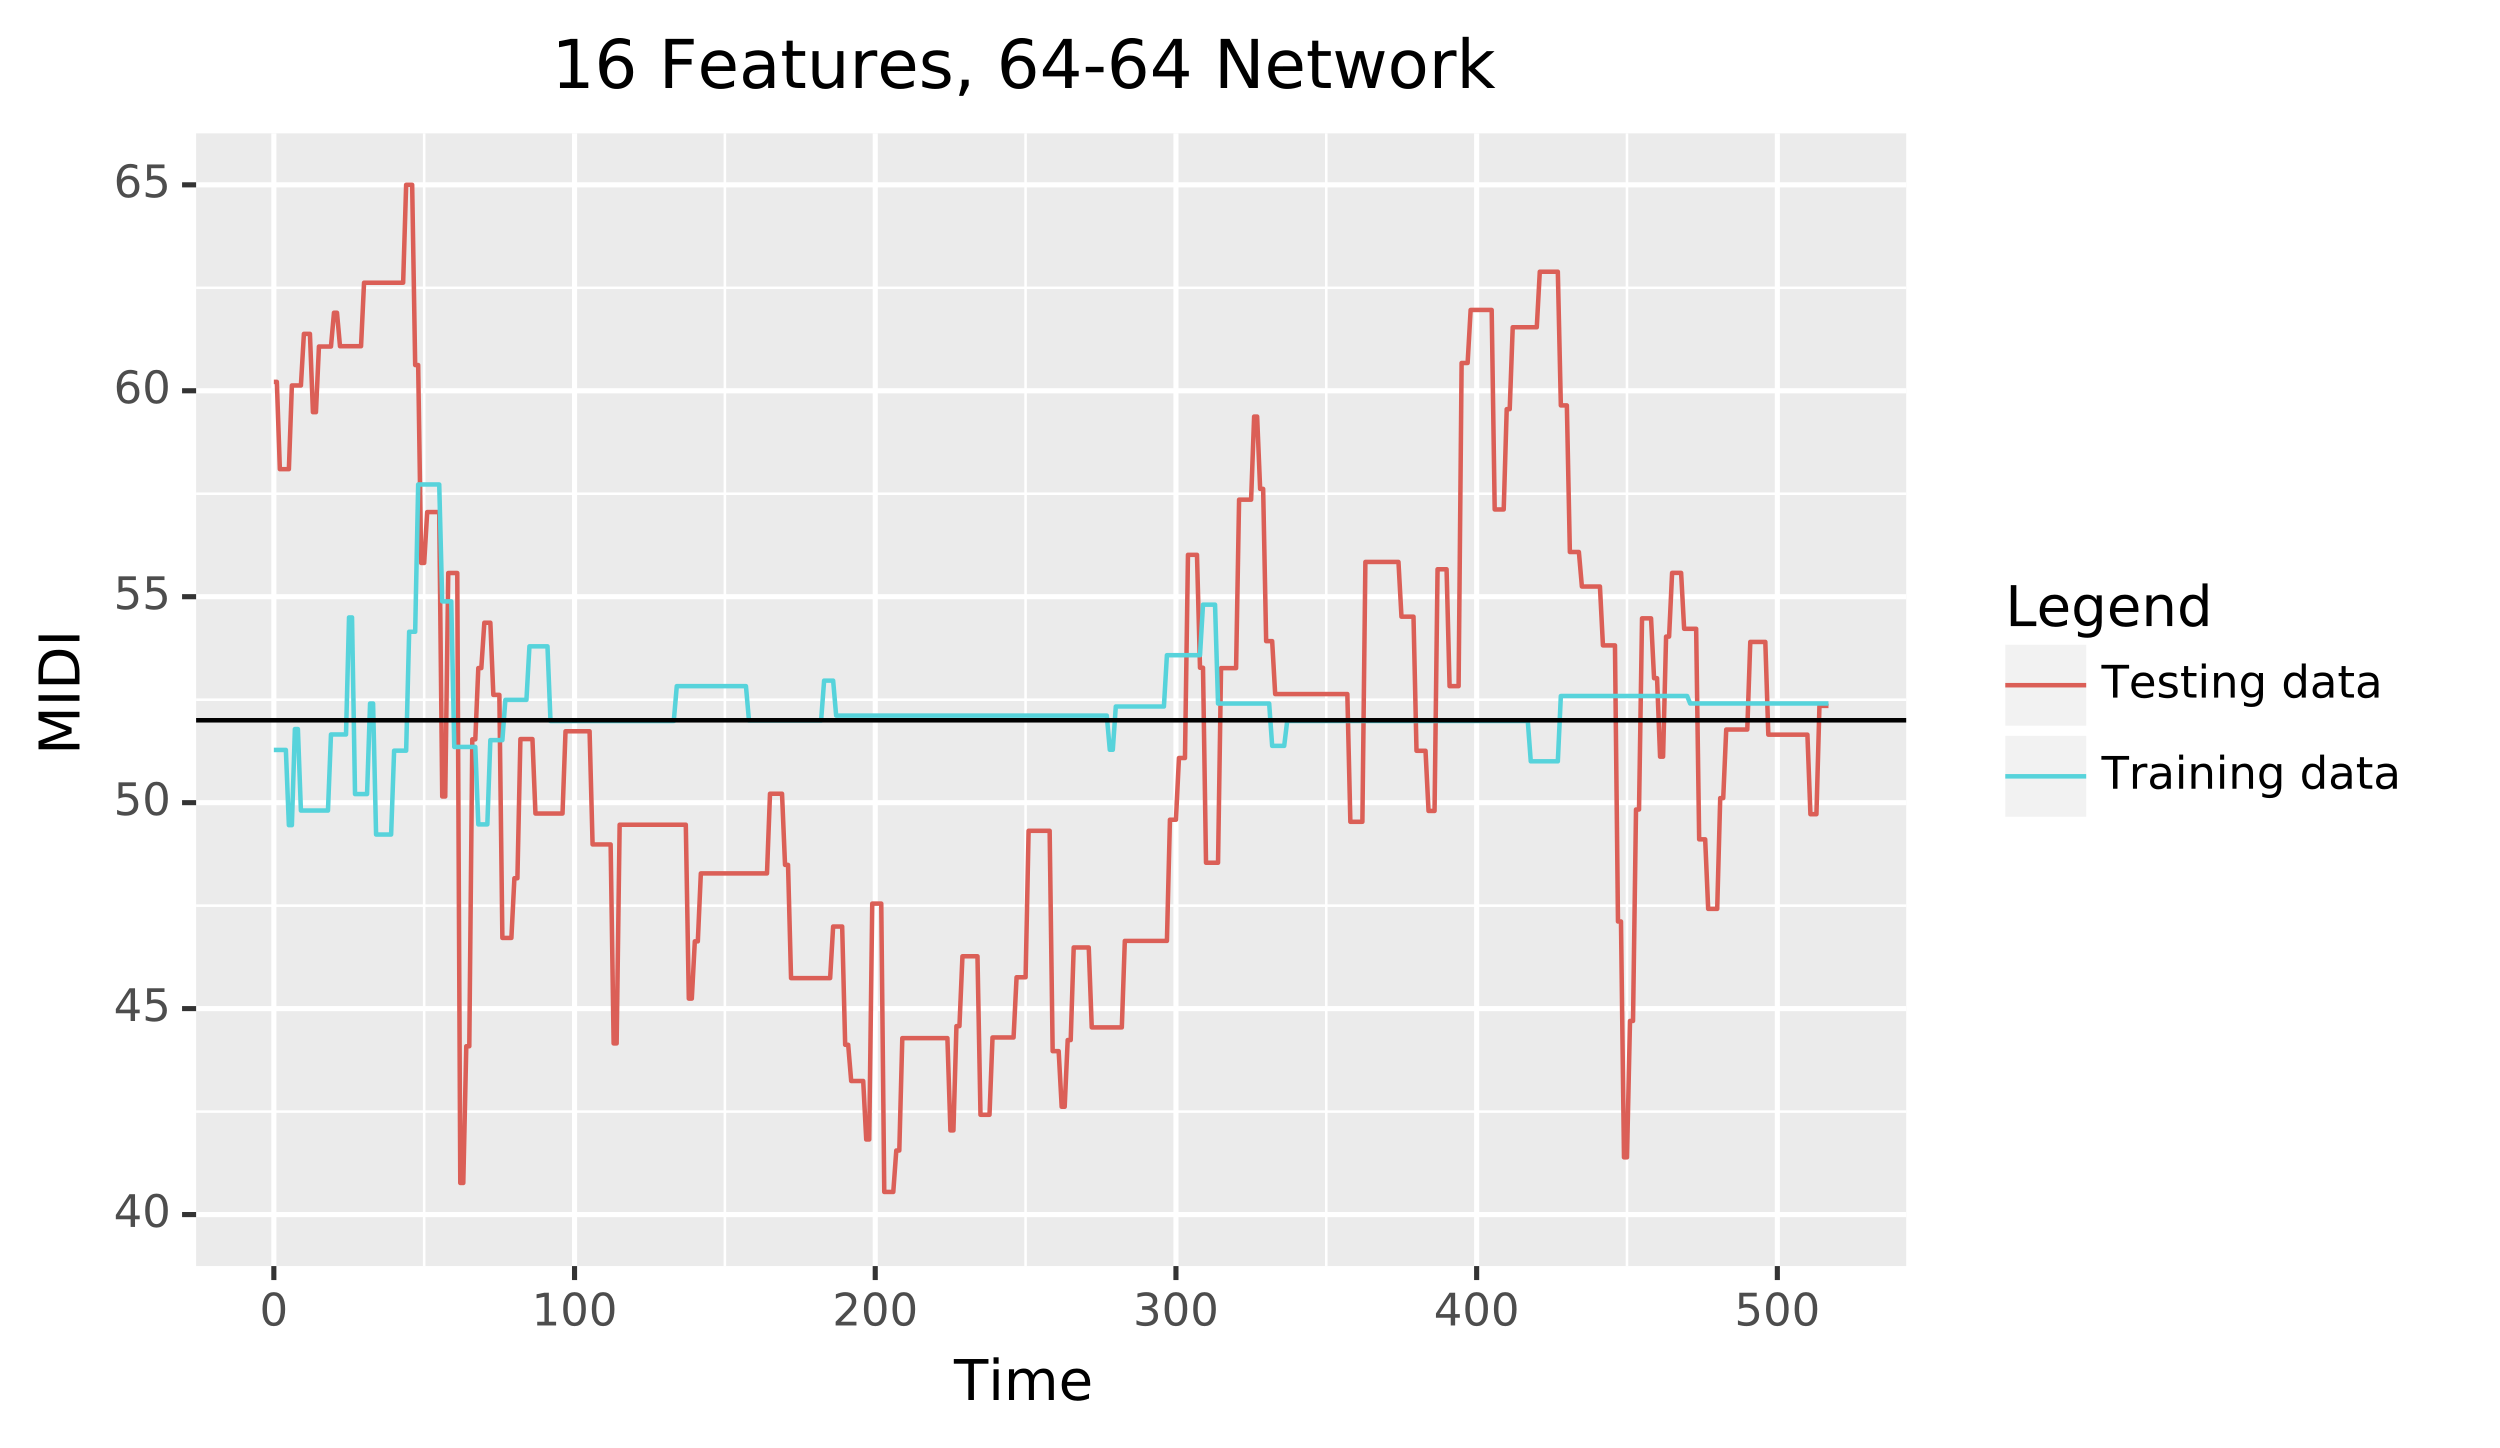 <?xml version="1.0" encoding="utf-8" standalone="no"?>
<!DOCTYPE svg PUBLIC "-//W3C//DTD SVG 1.1//EN"
  "http://www.w3.org/Graphics/SVG/1.1/DTD/svg11.dtd">
<!-- Created with matplotlib (http://matplotlib.org/) -->
<svg height="283.578pt" version="1.1" viewBox="0 0 489.449 283.578" width="489.449pt" xmlns="http://www.w3.org/2000/svg" xmlns:xlink="http://www.w3.org/1999/xlink">
 <rect x="0" y="0" width="489.449" height="283.578" fill="#808080" stroke="none"/>
 <defs>
  <style type="text/css">
*{stroke-linecap:butt;stroke-linejoin:round;}
  </style>
 </defs>
 <g id="figure_1">
  <g id="patch_1">
   <path d="M 0 283.578 
L 489.449 283.578 
L 489.449 0 
L 0 0 
z
" style="fill:#ffffff;stroke:#ffffff;stroke-linejoin:miter;"/>
  </g>
  <g id="axes_1">
   <g id="patch_2">
    <path d="M 38.394 247.865 
L 373.194 247.865 
L 373.194 26.105 
L 38.394 26.105 
z
" style="fill:#ebebeb;"/>
   </g>
   <g id="matplotlib.axis_1">
    <g id="xtick_1">
     <g id="line2d_1">
      <path clip-path="url(#p8b77c48685)" d="M 53.612 247.865 
L 53.612 26.105 
" style="fill:none;stroke:#ffffff;"/>
     </g>
     <g id="line2d_2">
      <path d="M 53.612 247.865 
" style="fill:none;stroke:#333333;stroke-width:1.5;"/>
      <defs>
       <path d="M 0 0 
L 0 2.75 
" id="ma82a62a924" style="stroke:#333333;"/>
      </defs>
      <g>
       <use style="fill:#333333;stroke:#333333;" x="53.612" xlink:href="#ma82a62a924" y="247.865"/>
      </g>
     </g>
     <g id="text_1">
      <!-- 0 -->
      <defs>
       <path d="M 31.781 66.406 
Q 24.172 66.406 20.328 58.906 
Q 16.5 51.422 16.5 36.375 
Q 16.5 21.391 20.328 13.891 
Q 24.172 6.391 31.781 6.391 
Q 39.453 6.391 43.281 13.891 
Q 47.125 21.391 47.125 36.375 
Q 47.125 51.422 43.281 58.906 
Q 39.453 66.406 31.781 66.406 
z
M 31.781 74.219 
Q 44.047 74.219 50.516 64.516 
Q 56.984 54.828 56.984 36.375 
Q 56.984 17.969 50.516 8.266 
Q 44.047 -1.422 31.781 -1.422 
Q 19.531 -1.422 13.062 8.266 
Q 6.594 17.969 6.594 36.375 
Q 6.594 54.828 13.062 64.516 
Q 19.531 74.219 31.781 74.219 
z
" id="DejaVuSans-30"/>
      </defs>
      <g style="fill:#4d4d4d;" transform="translate(50.813 259.502)scale(0.088 -0.088)">
       <use xlink:href="#DejaVuSans-30"/>
      </g>
     </g>
    </g>
    <g id="xtick_2">
     <g id="line2d_3">
      <path clip-path="url(#p8b77c48685)" d="M 112.483 247.865 
L 112.483 26.105 
" style="fill:none;stroke:#ffffff;"/>
     </g>
     <g id="line2d_4">
      <path d="M 112.483 247.865 
" style="fill:none;stroke:#333333;stroke-width:1.5;"/>
      <g>
       <use style="fill:#333333;stroke:#333333;" x="112.483" xlink:href="#ma82a62a924" y="247.865"/>
      </g>
     </g>
     <g id="text_2">
      <!-- 100 -->
      <defs>
       <path d="M 12.406 8.297 
L 28.516 8.297 
L 28.516 63.922 
L 10.984 60.406 
L 10.984 69.391 
L 28.422 72.906 
L 38.281 72.906 
L 38.281 8.297 
L 54.391 8.297 
L 54.391 0 
L 12.406 0 
z
" id="DejaVuSans-31"/>
      </defs>
      <g style="fill:#4d4d4d;" transform="translate(104.085 259.502)scale(0.088 -0.088)">
       <use xlink:href="#DejaVuSans-31"/>
       <use x="63.623" xlink:href="#DejaVuSans-30"/>
       <use x="127.246" xlink:href="#DejaVuSans-30"/>
      </g>
     </g>
    </g>
    <g id="xtick_3">
     <g id="line2d_5">
      <path clip-path="url(#p8b77c48685)" d="M 171.354 247.865 
L 171.354 26.105 
" style="fill:none;stroke:#ffffff;"/>
     </g>
     <g id="line2d_6">
      <path d="M 171.354 247.865 
" style="fill:none;stroke:#333333;stroke-width:1.5;"/>
      <g>
       <use style="fill:#333333;stroke:#333333;" x="171.354" xlink:href="#ma82a62a924" y="247.865"/>
      </g>
     </g>
     <g id="text_3">
      <!-- 200 -->
      <defs>
       <path d="M 19.188 8.297 
L 53.609 8.297 
L 53.609 0 
L 7.328 0 
L 7.328 8.297 
Q 12.938 14.109 22.625 23.891 
Q 32.328 33.688 34.812 36.531 
Q 39.547 41.844 41.422 45.531 
Q 43.312 49.219 43.312 52.781 
Q 43.312 58.594 39.234 62.25 
Q 35.156 65.922 28.609 65.922 
Q 23.969 65.922 18.812 64.312 
Q 13.672 62.703 7.812 59.422 
L 7.812 69.391 
Q 13.766 71.781 18.938 73 
Q 24.125 74.219 28.422 74.219 
Q 39.75 74.219 46.484 68.547 
Q 53.219 62.891 53.219 53.422 
Q 53.219 48.922 51.531 44.891 
Q 49.859 40.875 45.406 35.406 
Q 44.188 33.984 37.641 27.219 
Q 31.109 20.453 19.188 8.297 
z
" id="DejaVuSans-32"/>
      </defs>
      <g style="fill:#4d4d4d;" transform="translate(162.956 259.502)scale(0.088 -0.088)">
       <use xlink:href="#DejaVuSans-32"/>
       <use x="63.623" xlink:href="#DejaVuSans-30"/>
       <use x="127.246" xlink:href="#DejaVuSans-30"/>
      </g>
     </g>
    </g>
    <g id="xtick_4">
     <g id="line2d_7">
      <path clip-path="url(#p8b77c48685)" d="M 230.225 247.865 
L 230.225 26.105 
" style="fill:none;stroke:#ffffff;"/>
     </g>
     <g id="line2d_8">
      <path d="M 230.225 247.865 
" style="fill:none;stroke:#333333;stroke-width:1.5;"/>
      <g>
       <use style="fill:#333333;stroke:#333333;" x="230.225" xlink:href="#ma82a62a924" y="247.865"/>
      </g>
     </g>
     <g id="text_4">
      <!-- 300 -->
      <defs>
       <path d="M 40.578 39.312 
Q 47.656 37.797 51.625 33 
Q 55.609 28.219 55.609 21.188 
Q 55.609 10.406 48.188 4.484 
Q 40.766 -1.422 27.094 -1.422 
Q 22.516 -1.422 17.656 -0.516 
Q 12.797 0.391 7.625 2.203 
L 7.625 11.719 
Q 11.719 9.328 16.594 8.109 
Q 21.484 6.891 26.812 6.891 
Q 36.078 6.891 40.938 10.547 
Q 45.797 14.203 45.797 21.188 
Q 45.797 27.641 41.281 31.266 
Q 36.766 34.906 28.719 34.906 
L 20.219 34.906 
L 20.219 43.016 
L 29.109 43.016 
Q 36.375 43.016 40.234 45.922 
Q 44.094 48.828 44.094 54.297 
Q 44.094 59.906 40.109 62.906 
Q 36.141 65.922 28.719 65.922 
Q 24.656 65.922 20.016 65.031 
Q 15.375 64.156 9.812 62.312 
L 9.812 71.094 
Q 15.438 72.656 20.344 73.438 
Q 25.25 74.219 29.594 74.219 
Q 40.828 74.219 47.359 69.109 
Q 53.906 64.016 53.906 55.328 
Q 53.906 49.266 50.438 45.094 
Q 46.969 40.922 40.578 39.312 
z
" id="DejaVuSans-33"/>
      </defs>
      <g style="fill:#4d4d4d;" transform="translate(221.827 259.502)scale(0.088 -0.088)">
       <use xlink:href="#DejaVuSans-33"/>
       <use x="63.623" xlink:href="#DejaVuSans-30"/>
       <use x="127.246" xlink:href="#DejaVuSans-30"/>
      </g>
     </g>
    </g>
    <g id="xtick_5">
     <g id="line2d_9">
      <path clip-path="url(#p8b77c48685)" d="M 289.097 247.865 
L 289.097 26.105 
" style="fill:none;stroke:#ffffff;"/>
     </g>
     <g id="line2d_10">
      <path d="M 289.097 247.865 
" style="fill:none;stroke:#333333;stroke-width:1.5;"/>
      <g>
       <use style="fill:#333333;stroke:#333333;" x="289.097" xlink:href="#ma82a62a924" y="247.865"/>
      </g>
     </g>
     <g id="text_5">
      <!-- 400 -->
      <defs>
       <path d="M 37.797 64.312 
L 12.891 25.391 
L 37.797 25.391 
z
M 35.203 72.906 
L 47.609 72.906 
L 47.609 25.391 
L 58.016 25.391 
L 58.016 17.188 
L 47.609 17.188 
L 47.609 0 
L 37.797 0 
L 37.797 17.188 
L 4.891 17.188 
L 4.891 26.703 
z
" id="DejaVuSans-34"/>
      </defs>
      <g style="fill:#4d4d4d;" transform="translate(280.698 259.502)scale(0.088 -0.088)">
       <use xlink:href="#DejaVuSans-34"/>
       <use x="63.623" xlink:href="#DejaVuSans-30"/>
       <use x="127.246" xlink:href="#DejaVuSans-30"/>
      </g>
     </g>
    </g>
    <g id="xtick_6">
     <g id="line2d_11">
      <path clip-path="url(#p8b77c48685)" d="M 347.968 247.865 
L 347.968 26.105 
" style="fill:none;stroke:#ffffff;"/>
     </g>
     <g id="line2d_12">
      <path d="M 347.968 247.865 
" style="fill:none;stroke:#333333;stroke-width:1.5;"/>
      <g>
       <use style="fill:#333333;stroke:#333333;" x="347.968" xlink:href="#ma82a62a924" y="247.865"/>
      </g>
     </g>
     <g id="text_6">
      <!-- 500 -->
      <defs>
       <path d="M 10.797 72.906 
L 49.516 72.906 
L 49.516 64.594 
L 19.828 64.594 
L 19.828 46.734 
Q 21.969 47.469 24.109 47.828 
Q 26.266 48.188 28.422 48.188 
Q 40.625 48.188 47.75 41.5 
Q 54.891 34.812 54.891 23.391 
Q 54.891 11.625 47.562 5.094 
Q 40.234 -1.422 26.906 -1.422 
Q 22.312 -1.422 17.547 -0.641 
Q 12.797 0.141 7.719 1.703 
L 7.719 11.625 
Q 12.109 9.234 16.797 8.062 
Q 21.484 6.891 26.703 6.891 
Q 35.156 6.891 40.078 11.328 
Q 45.016 15.766 45.016 23.391 
Q 45.016 31 40.078 35.438 
Q 35.156 39.891 26.703 39.891 
Q 22.75 39.891 18.812 39.016 
Q 14.891 38.141 10.797 36.281 
z
" id="DejaVuSans-35"/>
      </defs>
      <g style="fill:#4d4d4d;" transform="translate(339.569 259.502)scale(0.088 -0.088)">
       <use xlink:href="#DejaVuSans-35"/>
       <use x="63.623" xlink:href="#DejaVuSans-30"/>
       <use x="127.246" xlink:href="#DejaVuSans-30"/>
      </g>
     </g>
    </g>
    <g id="xtick_7">
     <g id="line2d_13">
      <path clip-path="url(#p8b77c48685)" d="M 83.048 247.865 
L 83.048 26.105 
" style="fill:none;stroke:#ffffff;stroke-width:0.5;"/>
     </g>
     <g id="line2d_14">
      <path d="M 83.048 247.865 
" style="fill:none;stroke:#333333;stroke-width:1.5;"/>
     </g>
    </g>
    <g id="xtick_8">
     <g id="line2d_15">
      <path clip-path="url(#p8b77c48685)" d="M 141.919 247.865 
L 141.919 26.105 
" style="fill:none;stroke:#ffffff;stroke-width:0.5;"/>
     </g>
     <g id="line2d_16">
      <path d="M 141.919 247.865 
" style="fill:none;stroke:#333333;stroke-width:1.5;"/>
     </g>
    </g>
    <g id="xtick_9">
     <g id="line2d_17">
      <path clip-path="url(#p8b77c48685)" d="M 200.79 247.865 
L 200.79 26.105 
" style="fill:none;stroke:#ffffff;stroke-width:0.5;"/>
     </g>
     <g id="line2d_18">
      <path d="M 200.79 247.865 
" style="fill:none;stroke:#333333;stroke-width:1.5;"/>
     </g>
    </g>
    <g id="xtick_10">
     <g id="line2d_19">
      <path clip-path="url(#p8b77c48685)" d="M 259.661 247.865 
L 259.661 26.105 
" style="fill:none;stroke:#ffffff;stroke-width:0.5;"/>
     </g>
     <g id="line2d_20">
      <path d="M 259.661 247.865 
" style="fill:none;stroke:#333333;stroke-width:1.5;"/>
     </g>
    </g>
    <g id="xtick_11">
     <g id="line2d_21">
      <path clip-path="url(#p8b77c48685)" d="M 318.532 247.865 
L 318.532 26.105 
" style="fill:none;stroke:#ffffff;stroke-width:0.5;"/>
     </g>
     <g id="line2d_22">
      <path d="M 318.532 247.865 
" style="fill:none;stroke:#333333;stroke-width:1.5;"/>
     </g>
    </g>
    <g id="text_7">
     <!-- Time -->
     <defs>
      <path d="M -0.297 72.906 
L 61.375 72.906 
L 61.375 64.594 
L 35.5 64.594 
L 35.5 0 
L 25.594 0 
L 25.594 64.594 
L -0.297 64.594 
z
" id="DejaVuSans-54"/>
      <path d="M 9.422 54.688 
L 18.406 54.688 
L 18.406 0 
L 9.422 0 
z
M 9.422 75.984 
L 18.406 75.984 
L 18.406 64.594 
L 9.422 64.594 
z
" id="DejaVuSans-69"/>
      <path d="M 52 44.188 
Q 55.375 50.25 60.062 53.125 
Q 64.75 56 71.094 56 
Q 79.641 56 84.281 50.016 
Q 88.922 44.047 88.922 33.016 
L 88.922 0 
L 79.891 0 
L 79.891 32.719 
Q 79.891 40.578 77.094 44.375 
Q 74.312 48.188 68.609 48.188 
Q 61.625 48.188 57.562 43.547 
Q 53.516 38.922 53.516 30.906 
L 53.516 0 
L 44.484 0 
L 44.484 32.719 
Q 44.484 40.625 41.703 44.406 
Q 38.922 48.188 33.109 48.188 
Q 26.219 48.188 22.156 43.531 
Q 18.109 38.875 18.109 30.906 
L 18.109 0 
L 9.078 0 
L 9.078 54.688 
L 18.109 54.688 
L 18.109 46.188 
Q 21.188 51.219 25.484 53.609 
Q 29.781 56 35.688 56 
Q 41.656 56 45.828 52.969 
Q 50 49.953 52 44.188 
z
" id="DejaVuSans-6d"/>
      <path d="M 56.203 29.594 
L 56.203 25.203 
L 14.891 25.203 
Q 15.484 15.922 20.484 11.062 
Q 25.484 6.203 34.422 6.203 
Q 39.594 6.203 44.453 7.469 
Q 49.312 8.734 54.109 11.281 
L 54.109 2.781 
Q 49.266 0.734 44.188 -0.344 
Q 39.109 -1.422 33.891 -1.422 
Q 20.797 -1.422 13.156 6.188 
Q 5.516 13.812 5.516 26.812 
Q 5.516 40.234 12.766 48.109 
Q 20.016 56 32.328 56 
Q 43.359 56 49.781 48.891 
Q 56.203 41.797 56.203 29.594 
z
M 47.219 32.234 
Q 47.125 39.594 43.094 43.984 
Q 39.062 48.391 32.422 48.391 
Q 24.906 48.391 20.391 44.141 
Q 15.875 39.891 15.188 32.172 
z
" id="DejaVuSans-65"/>
     </defs>
     <g transform="translate(186.768 274.09)scale(0.11 -0.11)">
      <use xlink:href="#DejaVuSans-54"/>
      <use x="61.037" xlink:href="#DejaVuSans-69"/>
      <use x="88.82" xlink:href="#DejaVuSans-6d"/>
      <use x="186.232" xlink:href="#DejaVuSans-65"/>
     </g>
    </g>
   </g>
   <g id="matplotlib.axis_2">
    <g id="ytick_1">
     <g id="line2d_23">
      <path clip-path="url(#p8b77c48685)" d="M 38.394 237.785 
L 373.194 237.785 
" style="fill:none;stroke:#ffffff;"/>
     </g>
     <g id="line2d_24">
      <path d="M 38.394 237.785 
" style="fill:none;stroke:#333333;stroke-width:1.5;"/>
      <defs>
       <path d="M 0 0 
L -2.75 0 
" id="mcde2043dd4" style="stroke:#333333;"/>
      </defs>
      <g>
       <use style="fill:#333333;stroke:#333333;" x="38.394" xlink:href="#mcde2043dd4" y="237.785"/>
      </g>
     </g>
     <g id="text_8">
      <!-- 40 -->
      <g style="fill:#4d4d4d;" transform="translate(22.246 240.214)scale(0.088 -0.088)">
       <use xlink:href="#DejaVuSans-34"/>
       <use x="63.623" xlink:href="#DejaVuSans-30"/>
      </g>
     </g>
    </g>
    <g id="ytick_2">
     <g id="line2d_25">
      <path clip-path="url(#p8b77c48685)" d="M 38.394 197.465 
L 373.194 197.465 
" style="fill:none;stroke:#ffffff;"/>
     </g>
     <g id="line2d_26">
      <path d="M 38.394 197.465 
" style="fill:none;stroke:#333333;stroke-width:1.5;"/>
      <g>
       <use style="fill:#333333;stroke:#333333;" x="38.394" xlink:href="#mcde2043dd4" y="197.465"/>
      </g>
     </g>
     <g id="text_9">
      <!-- 45 -->
      <g style="fill:#4d4d4d;" transform="translate(22.246 199.894)scale(0.088 -0.088)">
       <use xlink:href="#DejaVuSans-34"/>
       <use x="63.623" xlink:href="#DejaVuSans-35"/>
      </g>
     </g>
    </g>
    <g id="ytick_3">
     <g id="line2d_27">
      <path clip-path="url(#p8b77c48685)" d="M 38.394 157.145 
L 373.194 157.145 
" style="fill:none;stroke:#ffffff;"/>
     </g>
     <g id="line2d_28">
      <path d="M 38.394 157.145 
" style="fill:none;stroke:#333333;stroke-width:1.5;"/>
      <g>
       <use style="fill:#333333;stroke:#333333;" x="38.394" xlink:href="#mcde2043dd4" y="157.145"/>
      </g>
     </g>
     <g id="text_10">
      <!-- 50 -->
      <g style="fill:#4d4d4d;" transform="translate(22.246 159.574)scale(0.088 -0.088)">
       <use xlink:href="#DejaVuSans-35"/>
       <use x="63.623" xlink:href="#DejaVuSans-30"/>
      </g>
     </g>
    </g>
    <g id="ytick_4">
     <g id="line2d_29">
      <path clip-path="url(#p8b77c48685)" d="M 38.394 116.825 
L 373.194 116.825 
" style="fill:none;stroke:#ffffff;"/>
     </g>
     <g id="line2d_30">
      <path d="M 38.394 116.825 
" style="fill:none;stroke:#333333;stroke-width:1.5;"/>
      <g>
       <use style="fill:#333333;stroke:#333333;" x="38.394" xlink:href="#mcde2043dd4" y="116.825"/>
      </g>
     </g>
     <g id="text_11">
      <!-- 55 -->
      <g style="fill:#4d4d4d;" transform="translate(22.246 119.254)scale(0.088 -0.088)">
       <use xlink:href="#DejaVuSans-35"/>
       <use x="63.623" xlink:href="#DejaVuSans-35"/>
      </g>
     </g>
    </g>
    <g id="ytick_5">
     <g id="line2d_31">
      <path clip-path="url(#p8b77c48685)" d="M 38.394 76.505 
L 373.194 76.505 
" style="fill:none;stroke:#ffffff;"/>
     </g>
     <g id="line2d_32">
      <path d="M 38.394 76.505 
" style="fill:none;stroke:#333333;stroke-width:1.5;"/>
      <g>
       <use style="fill:#333333;stroke:#333333;" x="38.394" xlink:href="#mcde2043dd4" y="76.505"/>
      </g>
     </g>
     <g id="text_12">
      <!-- 60 -->
      <defs>
       <path d="M 33.016 40.375 
Q 26.375 40.375 22.484 35.828 
Q 18.609 31.297 18.609 23.391 
Q 18.609 15.531 22.484 10.953 
Q 26.375 6.391 33.016 6.391 
Q 39.656 6.391 43.531 10.953 
Q 47.406 15.531 47.406 23.391 
Q 47.406 31.297 43.531 35.828 
Q 39.656 40.375 33.016 40.375 
z
M 52.594 71.297 
L 52.594 62.312 
Q 48.875 64.062 45.094 64.984 
Q 41.312 65.922 37.594 65.922 
Q 27.828 65.922 22.672 59.328 
Q 17.531 52.734 16.797 39.406 
Q 19.672 43.656 24.016 45.922 
Q 28.375 48.188 33.594 48.188 
Q 44.578 48.188 50.953 41.516 
Q 57.328 34.859 57.328 23.391 
Q 57.328 12.156 50.688 5.359 
Q 44.047 -1.422 33.016 -1.422 
Q 20.359 -1.422 13.672 8.266 
Q 6.984 17.969 6.984 36.375 
Q 6.984 53.656 15.188 63.938 
Q 23.391 74.219 37.203 74.219 
Q 40.922 74.219 44.703 73.484 
Q 48.484 72.75 52.594 71.297 
z
" id="DejaVuSans-36"/>
      </defs>
      <g style="fill:#4d4d4d;" transform="translate(22.246 78.934)scale(0.088 -0.088)">
       <use xlink:href="#DejaVuSans-36"/>
       <use x="63.623" xlink:href="#DejaVuSans-30"/>
      </g>
     </g>
    </g>
    <g id="ytick_6">
     <g id="line2d_33">
      <path clip-path="url(#p8b77c48685)" d="M 38.394 36.185 
L 373.194 36.185 
" style="fill:none;stroke:#ffffff;"/>
     </g>
     <g id="line2d_34">
      <path d="M 38.394 36.185 
" style="fill:none;stroke:#333333;stroke-width:1.5;"/>
      <g>
       <use style="fill:#333333;stroke:#333333;" x="38.394" xlink:href="#mcde2043dd4" y="36.185"/>
      </g>
     </g>
     <g id="text_13">
      <!-- 65 -->
      <g style="fill:#4d4d4d;" transform="translate(22.246 38.614)scale(0.088 -0.088)">
       <use xlink:href="#DejaVuSans-36"/>
       <use x="63.623" xlink:href="#DejaVuSans-35"/>
      </g>
     </g>
    </g>
    <g id="ytick_7">
     <g id="line2d_35">
      <path clip-path="url(#p8b77c48685)" d="M 38.394 217.625 
L 373.194 217.625 
" style="fill:none;stroke:#ffffff;stroke-width:0.5;"/>
     </g>
     <g id="line2d_36">
      <path d="M 38.394 217.625 
" style="fill:none;stroke:#333333;stroke-width:1.5;"/>
     </g>
    </g>
    <g id="ytick_8">
     <g id="line2d_37">
      <path clip-path="url(#p8b77c48685)" d="M 38.394 177.305 
L 373.194 177.305 
" style="fill:none;stroke:#ffffff;stroke-width:0.5;"/>
     </g>
     <g id="line2d_38">
      <path d="M 38.394 177.305 
" style="fill:none;stroke:#333333;stroke-width:1.5;"/>
     </g>
    </g>
    <g id="ytick_9">
     <g id="line2d_39">
      <path clip-path="url(#p8b77c48685)" d="M 38.394 136.985 
L 373.194 136.985 
" style="fill:none;stroke:#ffffff;stroke-width:0.5;"/>
     </g>
     <g id="line2d_40">
      <path d="M 38.394 136.985 
" style="fill:none;stroke:#333333;stroke-width:1.5;"/>
     </g>
    </g>
    <g id="ytick_10">
     <g id="line2d_41">
      <path clip-path="url(#p8b77c48685)" d="M 38.394 96.665 
L 373.194 96.665 
" style="fill:none;stroke:#ffffff;stroke-width:0.5;"/>
     </g>
     <g id="line2d_42">
      <path d="M 38.394 96.665 
" style="fill:none;stroke:#333333;stroke-width:1.5;"/>
     </g>
    </g>
    <g id="ytick_11">
     <g id="line2d_43">
      <path clip-path="url(#p8b77c48685)" d="M 38.394 56.345 
L 373.194 56.345 
" style="fill:none;stroke:#ffffff;stroke-width:0.5;"/>
     </g>
     <g id="line2d_44">
      <path d="M 38.394 56.345 
" style="fill:none;stroke:#333333;stroke-width:1.5;"/>
     </g>
    </g>
    <g id="text_14">
     <!-- MIDI -->
     <defs>
      <path d="M 9.812 72.906 
L 24.516 72.906 
L 43.109 23.297 
L 61.812 72.906 
L 76.516 72.906 
L 76.516 0 
L 66.891 0 
L 66.891 64.016 
L 48.094 14.016 
L 38.188 14.016 
L 19.391 64.016 
L 19.391 0 
L 9.812 0 
z
" id="DejaVuSans-4d"/>
      <path d="M 9.812 72.906 
L 19.672 72.906 
L 19.672 0 
L 9.812 0 
z
" id="DejaVuSans-49"/>
      <path d="M 19.672 64.797 
L 19.672 8.109 
L 31.594 8.109 
Q 46.688 8.109 53.688 14.938 
Q 60.688 21.781 60.688 36.531 
Q 60.688 51.172 53.688 57.984 
Q 46.688 64.797 31.594 64.797 
z
M 9.812 72.906 
L 30.078 72.906 
Q 51.266 72.906 61.172 64.094 
Q 71.094 55.281 71.094 36.531 
Q 71.094 17.672 61.125 8.828 
Q 51.172 0 30.078 0 
L 9.812 0 
z
" id="DejaVuSans-44"/>
     </defs>
     <g transform="translate(15.558 147.771)rotate(-90)scale(0.11 -0.11)">
      <use xlink:href="#DejaVuSans-4d"/>
      <use x="86.279" xlink:href="#DejaVuSans-49"/>
      <use x="115.771" xlink:href="#DejaVuSans-44"/>
      <use x="192.773" xlink:href="#DejaVuSans-49"/>
     </g>
    </g>
   </g>
   <g id="line2d_45">
    <path clip-path="url(#p8b77c48685)" d="M 53.612 74.764 
L 54.201 74.764 
L 54.79 91.853 
L 56.556 91.853 
L 57.144 75.466 
L 58.911 75.466 
L 59.499 65.362 
L 60.677 65.362 
L 61.265 80.693 
L 61.854 80.693 
L 62.443 67.84 
L 64.798 67.84 
L 65.386 61.23 
L 65.975 61.23 
L 66.564 67.782 
L 70.685 67.782 
L 71.273 55.351 
L 78.927 55.351 
L 79.515 36.185 
L 80.693 36.185 
L 81.282 71.468 
L 81.87 71.468 
L 82.459 110.212 
L 83.048 110.212 
L 83.636 100.255 
L 85.991 100.255 
L 86.58 155.933 
L 87.169 155.933 
L 87.757 112.187 
L 89.523 112.187 
L 90.112 231.597 
L 90.701 231.597 
L 91.29 204.833 
L 91.878 204.833 
L 92.467 144.747 
L 93.056 144.747 
L 93.644 130.797 
L 94.233 130.797 
L 94.822 121.914 
L 95.999 121.914 
L 96.588 136.046 
L 97.765 136.046 
L 98.354 183.626 
L 100.12 183.626 
L 100.709 171.942 
L 101.298 171.942 
L 101.886 144.699 
L 104.241 144.699 
L 104.83 159.268 
L 110.128 159.268 
L 110.717 143.166 
L 115.427 143.166 
L 116.015 165.322 
L 119.548 165.322 
L 120.136 204.272 
L 120.725 204.272 
L 121.314 161.464 
L 134.266 161.464 
L 134.854 195.501 
L 135.443 195.501 
L 136.032 184.294 
L 136.62 184.294 
L 137.209 170.997 
L 150.161 170.997 
L 150.749 155.396 
L 153.104 155.396 
L 153.693 169.329 
L 154.282 169.329 
L 154.87 191.493 
L 162.524 191.493 
L 163.112 181.391 
L 164.879 181.391 
L 165.467 204.549 
L 166.056 204.549 
L 166.645 211.637 
L 168.999 211.637 
L 169.588 223.088 
L 170.177 223.088 
L 170.766 176.908 
L 172.532 176.908 
L 173.12 233.356 
L 174.887 233.356 
L 175.475 225.247 
L 176.064 225.247 
L 176.653 203.244 
L 185.483 203.244 
L 186.072 221.308 
L 186.661 221.308 
L 187.25 200.895 
L 187.838 200.895 
L 188.427 187.222 
L 191.371 187.222 
L 191.959 218.25 
L 193.725 218.25 
L 194.314 203.12 
L 198.435 203.12 
L 199.024 191.327 
L 200.79 191.327 
L 201.379 162.65 
L 205.5 162.65 
L 206.088 205.795 
L 207.266 205.795 
L 207.854 216.678 
L 208.443 216.678 
L 209.032 203.622 
L 209.621 203.622 
L 210.209 185.492 
L 213.153 185.492 
L 213.742 201.141 
L 219.629 201.141 
L 220.217 184.209 
L 228.459 184.209 
L 229.048 160.486 
L 230.225 160.486 
L 230.814 148.404 
L 231.992 148.404 
L 232.58 108.625 
L 234.346 108.625 
L 234.935 130.733 
L 235.524 130.733 
L 236.113 168.905 
L 238.467 168.905 
L 239.056 130.802 
L 242 130.802 
L 242.588 97.825 
L 244.943 97.825 
L 245.532 81.556 
L 246.121 81.556 
L 246.709 95.713 
L 247.298 95.713 
L 247.887 125.52 
L 249.064 125.52 
L 249.653 135.879 
L 263.782 135.879 
L 264.371 160.89 
L 266.726 160.89 
L 267.314 110.019 
L 273.79 110.019 
L 274.379 120.734 
L 276.734 120.734 
L 277.322 146.986 
L 279.088 146.986 
L 279.677 158.764 
L 280.855 158.764 
L 281.443 111.449 
L 283.209 111.449 
L 283.798 134.331 
L 285.564 134.331 
L 286.153 71.063 
L 287.33 71.063 
L 287.919 60.684 
L 292.04 60.684 
L 292.629 99.74 
L 294.395 99.74 
L 294.984 80.103 
L 295.572 80.103 
L 296.161 64.066 
L 300.871 64.066 
L 301.459 53.197 
L 304.992 53.197 
L 305.58 79.371 
L 306.758 79.371 
L 307.347 108.072 
L 309.113 108.072 
L 309.701 114.826 
L 313.234 114.826 
L 313.822 126.352 
L 316.177 126.352 
L 316.766 180.41 
L 317.355 180.41 
L 317.943 226.58 
L 318.532 226.58 
L 319.121 199.88 
L 319.71 199.88 
L 320.298 158.485 
L 320.887 158.485 
L 321.476 121.06 
L 323.242 121.06 
L 323.831 132.779 
L 324.419 132.779 
L 325.008 148.142 
L 325.597 148.142 
L 326.185 124.634 
L 326.774 124.634 
L 327.363 112.16 
L 329.129 112.16 
L 329.718 123.101 
L 332.072 123.101 
L 332.661 164.324 
L 333.839 164.324 
L 334.427 177.94 
L 336.193 177.94 
L 336.782 156.251 
L 337.371 156.251 
L 337.96 142.831 
L 342.081 142.831 
L 342.669 125.675 
L 345.613 125.675 
L 346.202 143.83 
L 353.855 143.83 
L 354.443 159.407 
L 355.621 159.407 
L 356.21 138.194 
L 357.976 138.194 
L 357.976 138.194 
" style="fill:none;stroke:#db5f57;stroke-width:0.886;"/>
   </g>
   <g id="line2d_46">
    <path clip-path="url(#p8b77c48685)" d="M 53.612 146.822 
L 55.967 146.822 
L 56.556 161.55 
L 57.144 161.55 
L 57.733 142.739 
L 58.322 142.739 
L 58.911 158.691 
L 64.209 158.691 
L 64.798 143.797 
L 67.741 143.797 
L 68.33 120.881 
L 68.919 120.881 
L 69.507 155.463 
L 71.862 155.463 
L 72.451 137.736 
L 73.04 137.736 
L 73.628 163.384 
L 76.572 163.384 
L 77.161 146.968 
L 79.515 146.968 
L 80.104 123.687 
L 81.282 123.687 
L 81.87 94.854 
L 85.991 94.854 
L 86.58 117.737 
L 88.346 117.737 
L 88.935 146.237 
L 93.056 146.237 
L 93.644 161.398 
L 95.411 161.398 
L 95.999 144.905 
L 98.354 144.905 
L 98.943 137.019 
L 103.064 137.019 
L 103.653 126.542 
L 107.185 126.542 
L 107.774 141.154 
L 131.911 141.154 
L 132.499 134.334 
L 146.04 134.334 
L 146.628 141.019 
L 160.758 141.019 
L 161.346 133.253 
L 163.112 133.253 
L 163.701 140.095 
L 216.685 140.095 
L 217.274 146.788 
L 217.863 146.788 
L 218.451 138.319 
L 227.871 138.319 
L 228.459 128.274 
L 234.935 128.274 
L 235.524 118.377 
L 237.879 118.377 
L 238.467 137.737 
L 248.475 137.737 
L 249.064 146.026 
L 251.419 146.026 
L 252.008 141.141 
L 299.105 141.141 
L 299.693 149.048 
L 304.992 149.048 
L 305.58 136.268 
L 330.306 136.268 
L 330.895 137.729 
L 357.976 137.729 
L 357.976 137.729 
" style="fill:none;stroke:#57d3db;stroke-width:0.886;"/>
   </g>
   <g id="LineCollection_1">
    <path clip-path="url(#p8b77c48685)" d="M 38.394 141.017 
L 373.194 141.017 
" style="fill:none;stroke:#000000;stroke-width:0.886;"/>
   </g>
   <g id="patch_3">
    <path d="M 380.394 172.108 
L 482.249 172.108 
L 482.249 98.982 
L 380.394 98.982 
z
" style="fill:#ffffff;"/>
   </g>
   <g id="text_15">
    <!-- Legend -->
    <defs>
     <path d="M 9.812 72.906 
L 19.672 72.906 
L 19.672 8.297 
L 55.172 8.297 
L 55.172 0 
L 9.812 0 
z
" id="DejaVuSans-4c"/>
     <path d="M 45.406 27.984 
Q 45.406 37.75 41.375 43.109 
Q 37.359 48.484 30.078 48.484 
Q 22.859 48.484 18.828 43.109 
Q 14.797 37.75 14.797 27.984 
Q 14.797 18.266 18.828 12.891 
Q 22.859 7.516 30.078 7.516 
Q 37.359 7.516 41.375 12.891 
Q 45.406 18.266 45.406 27.984 
z
M 54.391 6.781 
Q 54.391 -7.172 48.188 -13.984 
Q 42 -20.797 29.203 -20.797 
Q 24.469 -20.797 20.266 -20.094 
Q 16.062 -19.391 12.109 -17.922 
L 12.109 -9.188 
Q 16.062 -11.328 19.922 -12.344 
Q 23.781 -13.375 27.781 -13.375 
Q 36.625 -13.375 41.016 -8.766 
Q 45.406 -4.156 45.406 5.172 
L 45.406 9.625 
Q 42.625 4.781 38.281 2.391 
Q 33.938 0 27.875 0 
Q 17.828 0 11.672 7.656 
Q 5.516 15.328 5.516 27.984 
Q 5.516 40.672 11.672 48.328 
Q 17.828 56 27.875 56 
Q 33.938 56 38.281 53.609 
Q 42.625 51.219 45.406 46.391 
L 45.406 54.688 
L 54.391 54.688 
z
" id="DejaVuSans-67"/>
     <path d="M 54.891 33.016 
L 54.891 0 
L 45.906 0 
L 45.906 32.719 
Q 45.906 40.484 42.875 44.328 
Q 39.844 48.188 33.797 48.188 
Q 26.516 48.188 22.312 43.547 
Q 18.109 38.922 18.109 30.906 
L 18.109 0 
L 9.078 0 
L 9.078 54.688 
L 18.109 54.688 
L 18.109 46.188 
Q 21.344 51.125 25.703 53.562 
Q 30.078 56 35.797 56 
Q 45.219 56 50.047 50.172 
Q 54.891 44.344 54.891 33.016 
z
" id="DejaVuSans-6e"/>
     <path d="M 45.406 46.391 
L 45.406 75.984 
L 54.391 75.984 
L 54.391 0 
L 45.406 0 
L 45.406 8.203 
Q 42.578 3.328 38.25 0.953 
Q 33.938 -1.422 27.875 -1.422 
Q 17.969 -1.422 11.734 6.484 
Q 5.516 14.406 5.516 27.297 
Q 5.516 40.188 11.734 48.094 
Q 17.969 56 27.875 56 
Q 33.938 56 38.25 53.625 
Q 42.578 51.266 45.406 46.391 
z
M 14.797 27.297 
Q 14.797 17.391 18.875 11.75 
Q 22.953 6.109 30.078 6.109 
Q 37.203 6.109 41.297 11.75 
Q 45.406 17.391 45.406 27.297 
Q 45.406 37.203 41.297 42.844 
Q 37.203 48.484 30.078 48.484 
Q 22.953 48.484 18.875 42.844 
Q 14.797 37.203 14.797 27.297 
z
" id="DejaVuSans-64"/>
    </defs>
    <g transform="translate(392.594 122.576)scale(0.11 -0.11)">
     <use xlink:href="#DejaVuSans-4c"/>
     <use x="55.697" xlink:href="#DejaVuSans-65"/>
     <use x="117.221" xlink:href="#DejaVuSans-67"/>
     <use x="180.697" xlink:href="#DejaVuSans-65"/>
     <use x="242.221" xlink:href="#DejaVuSans-6e"/>
     <use x="305.6" xlink:href="#DejaVuSans-64"/>
    </g>
   </g>
   <g id="patch_4">
    <path clip-path="url(#p3b64a3cef6)" d="M 392.594 142.068 
L 408.434 142.068 
L 408.434 126.228 
L 392.594 126.228 
z
" style="fill:#f2f2f2;"/>
   </g>
   <g id="line2d_47">
    <path clip-path="url(#p3b64a3cef6)" d="M 392.594 134.148 
L 408.434 134.148 
" style="fill:none;stroke:#db5f57;stroke-width:0.886;"/>
   </g>
   <g id="text_16">
    <!-- Testing data -->
    <defs>
     <path d="M 44.281 53.078 
L 44.281 44.578 
Q 40.484 46.531 36.375 47.5 
Q 32.281 48.484 27.875 48.484 
Q 21.188 48.484 17.844 46.438 
Q 14.5 44.391 14.5 40.281 
Q 14.5 37.156 16.891 35.375 
Q 19.281 33.594 26.516 31.984 
L 29.594 31.297 
Q 39.156 29.25 43.188 25.516 
Q 47.219 21.781 47.219 15.094 
Q 47.219 7.469 41.188 3.016 
Q 35.156 -1.422 24.609 -1.422 
Q 20.219 -1.422 15.453 -0.562 
Q 10.688 0.297 5.422 2 
L 5.422 11.281 
Q 10.406 8.688 15.234 7.391 
Q 20.062 6.109 24.812 6.109 
Q 31.156 6.109 34.562 8.281 
Q 37.984 10.453 37.984 14.406 
Q 37.984 18.062 35.516 20.016 
Q 33.062 21.969 24.703 23.781 
L 21.578 24.516 
Q 13.234 26.266 9.516 29.906 
Q 5.812 33.547 5.812 39.891 
Q 5.812 47.609 11.281 51.797 
Q 16.75 56 26.812 56 
Q 31.781 56 36.172 55.266 
Q 40.578 54.547 44.281 53.078 
z
" id="DejaVuSans-73"/>
     <path d="M 18.312 70.219 
L 18.312 54.688 
L 36.812 54.688 
L 36.812 47.703 
L 18.312 47.703 
L 18.312 18.016 
Q 18.312 11.328 20.141 9.422 
Q 21.969 7.516 27.594 7.516 
L 36.812 7.516 
L 36.812 0 
L 27.594 0 
Q 17.188 0 13.234 3.875 
Q 9.281 7.766 9.281 18.016 
L 9.281 47.703 
L 2.688 47.703 
L 2.688 54.688 
L 9.281 54.688 
L 9.281 70.219 
z
" id="DejaVuSans-74"/>
     <path id="DejaVuSans-20"/>
     <path d="M 34.281 27.484 
Q 23.391 27.484 19.188 25 
Q 14.984 22.516 14.984 16.5 
Q 14.984 11.719 18.141 8.906 
Q 21.297 6.109 26.703 6.109 
Q 34.188 6.109 38.703 11.406 
Q 43.219 16.703 43.219 25.484 
L 43.219 27.484 
z
M 52.203 31.203 
L 52.203 0 
L 43.219 0 
L 43.219 8.297 
Q 40.141 3.328 35.547 0.953 
Q 30.953 -1.422 24.312 -1.422 
Q 15.922 -1.422 10.953 3.297 
Q 6 8.016 6 15.922 
Q 6 25.141 12.172 29.828 
Q 18.359 34.516 30.609 34.516 
L 43.219 34.516 
L 43.219 35.406 
Q 43.219 41.609 39.141 45 
Q 35.062 48.391 27.688 48.391 
Q 23 48.391 18.547 47.266 
Q 14.109 46.141 10.016 43.891 
L 10.016 52.203 
Q 14.938 54.109 19.578 55.047 
Q 24.219 56 28.609 56 
Q 40.484 56 46.344 49.844 
Q 52.203 43.703 52.203 31.203 
z
" id="DejaVuSans-61"/>
    </defs>
    <g transform="translate(411.434 136.577)scale(0.088 -0.088)">
     <use xlink:href="#DejaVuSans-54"/>
     <use x="60.818" xlink:href="#DejaVuSans-65"/>
     <use x="122.342" xlink:href="#DejaVuSans-73"/>
     <use x="174.441" xlink:href="#DejaVuSans-74"/>
     <use x="213.65" xlink:href="#DejaVuSans-69"/>
     <use x="241.434" xlink:href="#DejaVuSans-6e"/>
     <use x="304.812" xlink:href="#DejaVuSans-67"/>
     <use x="368.289" xlink:href="#DejaVuSans-20"/>
     <use x="400.076" xlink:href="#DejaVuSans-64"/>
     <use x="463.553" xlink:href="#DejaVuSans-61"/>
     <use x="524.832" xlink:href="#DejaVuSans-74"/>
     <use x="564.041" xlink:href="#DejaVuSans-61"/>
    </g>
   </g>
   <g id="patch_5">
    <path clip-path="url(#p966c205563)" d="M 392.594 159.908 
L 408.434 159.908 
L 408.434 144.068 
L 392.594 144.068 
z
" style="fill:#f2f2f2;"/>
   </g>
   <g id="line2d_48">
    <path clip-path="url(#p966c205563)" d="M 392.594 151.988 
L 408.434 151.988 
" style="fill:none;stroke:#57d3db;stroke-width:0.886;"/>
   </g>
   <g id="text_17">
    <!-- Training data -->
    <defs>
     <path d="M 41.109 46.297 
Q 39.594 47.172 37.812 47.578 
Q 36.031 48 33.891 48 
Q 26.266 48 22.188 43.047 
Q 18.109 38.094 18.109 28.812 
L 18.109 0 
L 9.078 0 
L 9.078 54.688 
L 18.109 54.688 
L 18.109 46.188 
Q 20.953 51.172 25.484 53.578 
Q 30.031 56 36.531 56 
Q 37.453 56 38.578 55.875 
Q 39.703 55.766 41.062 55.516 
z
" id="DejaVuSans-72"/>
    </defs>
    <g transform="translate(411.434 154.417)scale(0.088 -0.088)">
     <use xlink:href="#DejaVuSans-54"/>
     <use x="60.865" xlink:href="#DejaVuSans-72"/>
     <use x="101.979" xlink:href="#DejaVuSans-61"/>
     <use x="163.258" xlink:href="#DejaVuSans-69"/>
     <use x="191.041" xlink:href="#DejaVuSans-6e"/>
     <use x="254.42" xlink:href="#DejaVuSans-69"/>
     <use x="282.203" xlink:href="#DejaVuSans-6e"/>
     <use x="345.582" xlink:href="#DejaVuSans-67"/>
     <use x="409.059" xlink:href="#DejaVuSans-20"/>
     <use x="440.846" xlink:href="#DejaVuSans-64"/>
     <use x="504.322" xlink:href="#DejaVuSans-61"/>
     <use x="565.602" xlink:href="#DejaVuSans-74"/>
     <use x="604.811" xlink:href="#DejaVuSans-61"/>
    </g>
   </g>
  </g>
  <g id="text_18">
   <!-- 16 Features, 64-64 Network -->
   <defs>
    <path d="M 9.812 72.906 
L 51.703 72.906 
L 51.703 64.594 
L 19.672 64.594 
L 19.672 43.109 
L 48.578 43.109 
L 48.578 34.812 
L 19.672 34.812 
L 19.672 0 
L 9.812 0 
z
" id="DejaVuSans-46"/>
    <path d="M 8.5 21.578 
L 8.5 54.688 
L 17.484 54.688 
L 17.484 21.922 
Q 17.484 14.156 20.5 10.266 
Q 23.531 6.391 29.594 6.391 
Q 36.859 6.391 41.078 11.031 
Q 45.312 15.672 45.312 23.688 
L 45.312 54.688 
L 54.297 54.688 
L 54.297 0 
L 45.312 0 
L 45.312 8.406 
Q 42.047 3.422 37.719 1 
Q 33.406 -1.422 27.688 -1.422 
Q 18.266 -1.422 13.375 4.438 
Q 8.5 10.297 8.5 21.578 
z
M 31.109 56 
z
" id="DejaVuSans-75"/>
    <path d="M 11.719 12.406 
L 22.016 12.406 
L 22.016 4 
L 14.016 -11.625 
L 7.719 -11.625 
L 11.719 4 
z
" id="DejaVuSans-2c"/>
    <path d="M 4.891 31.391 
L 31.203 31.391 
L 31.203 23.391 
L 4.891 23.391 
z
" id="DejaVuSans-2d"/>
    <path d="M 9.812 72.906 
L 23.094 72.906 
L 55.422 11.922 
L 55.422 72.906 
L 64.984 72.906 
L 64.984 0 
L 51.703 0 
L 19.391 60.984 
L 19.391 0 
L 9.812 0 
z
" id="DejaVuSans-4e"/>
    <path d="M 4.203 54.688 
L 13.188 54.688 
L 24.422 12.016 
L 35.594 54.688 
L 46.188 54.688 
L 57.422 12.016 
L 68.609 54.688 
L 77.594 54.688 
L 63.281 0 
L 52.688 0 
L 40.922 44.828 
L 29.109 0 
L 18.5 0 
z
" id="DejaVuSans-77"/>
    <path d="M 30.609 48.391 
Q 23.391 48.391 19.188 42.75 
Q 14.984 37.109 14.984 27.297 
Q 14.984 17.484 19.156 11.844 
Q 23.344 6.203 30.609 6.203 
Q 37.797 6.203 41.984 11.859 
Q 46.188 17.531 46.188 27.297 
Q 46.188 37.016 41.984 42.703 
Q 37.797 48.391 30.609 48.391 
z
M 30.609 56 
Q 42.328 56 49.016 48.375 
Q 55.719 40.766 55.719 27.297 
Q 55.719 13.875 49.016 6.219 
Q 42.328 -1.422 30.609 -1.422 
Q 18.844 -1.422 12.172 6.219 
Q 5.516 13.875 5.516 27.297 
Q 5.516 40.766 12.172 48.375 
Q 18.844 56 30.609 56 
z
" id="DejaVuSans-6f"/>
    <path d="M 9.078 75.984 
L 18.109 75.984 
L 18.109 31.109 
L 44.922 54.688 
L 56.391 54.688 
L 27.391 29.109 
L 57.625 0 
L 45.906 0 
L 18.109 26.703 
L 18.109 0 
L 9.078 0 
z
" id="DejaVuSans-6b"/>
   </defs>
   <g transform="translate(107.993 17.23)scale(0.132 -0.132)">
    <use xlink:href="#DejaVuSans-31"/>
    <use x="63.623" xlink:href="#DejaVuSans-36"/>
    <use x="127.246" xlink:href="#DejaVuSans-20"/>
    <use x="159.033" xlink:href="#DejaVuSans-46"/>
    <use x="216.475" xlink:href="#DejaVuSans-65"/>
    <use x="277.998" xlink:href="#DejaVuSans-61"/>
    <use x="339.277" xlink:href="#DejaVuSans-74"/>
    <use x="378.486" xlink:href="#DejaVuSans-75"/>
    <use x="441.865" xlink:href="#DejaVuSans-72"/>
    <use x="482.947" xlink:href="#DejaVuSans-65"/>
    <use x="544.471" xlink:href="#DejaVuSans-73"/>
    <use x="596.57" xlink:href="#DejaVuSans-2c"/>
    <use x="628.357" xlink:href="#DejaVuSans-20"/>
    <use x="660.145" xlink:href="#DejaVuSans-36"/>
    <use x="723.768" xlink:href="#DejaVuSans-34"/>
    <use x="787.391" xlink:href="#DejaVuSans-2d"/>
    <use x="823.475" xlink:href="#DejaVuSans-36"/>
    <use x="887.098" xlink:href="#DejaVuSans-34"/>
    <use x="950.721" xlink:href="#DejaVuSans-20"/>
    <use x="982.508" xlink:href="#DejaVuSans-4e"/>
    <use x="1057.312" xlink:href="#DejaVuSans-65"/>
    <use x="1118.836" xlink:href="#DejaVuSans-74"/>
    <use x="1158.045" xlink:href="#DejaVuSans-77"/>
    <use x="1239.832" xlink:href="#DejaVuSans-6f"/>
    <use x="1301.014" xlink:href="#DejaVuSans-72"/>
    <use x="1342.127" xlink:href="#DejaVuSans-6b"/>
   </g>
  </g>
 </g>
 <defs>
  <clipPath id="p8b77c48685">
   <rect height="221.76" width="334.8" x="38.394" y="26.105"/>
  </clipPath>
  <clipPath id="p3b64a3cef6">
   <path d="M 392.594 142.068 
L 392.594 126.228 
L 408.434 126.228 
L 408.434 142.068 
"/>
  </clipPath>
  <clipPath id="p966c205563">
   <path d="M 392.594 159.908 
L 392.594 144.068 
L 408.434 144.068 
L 408.434 159.908 
"/>
  </clipPath>
 </defs>
</svg>
